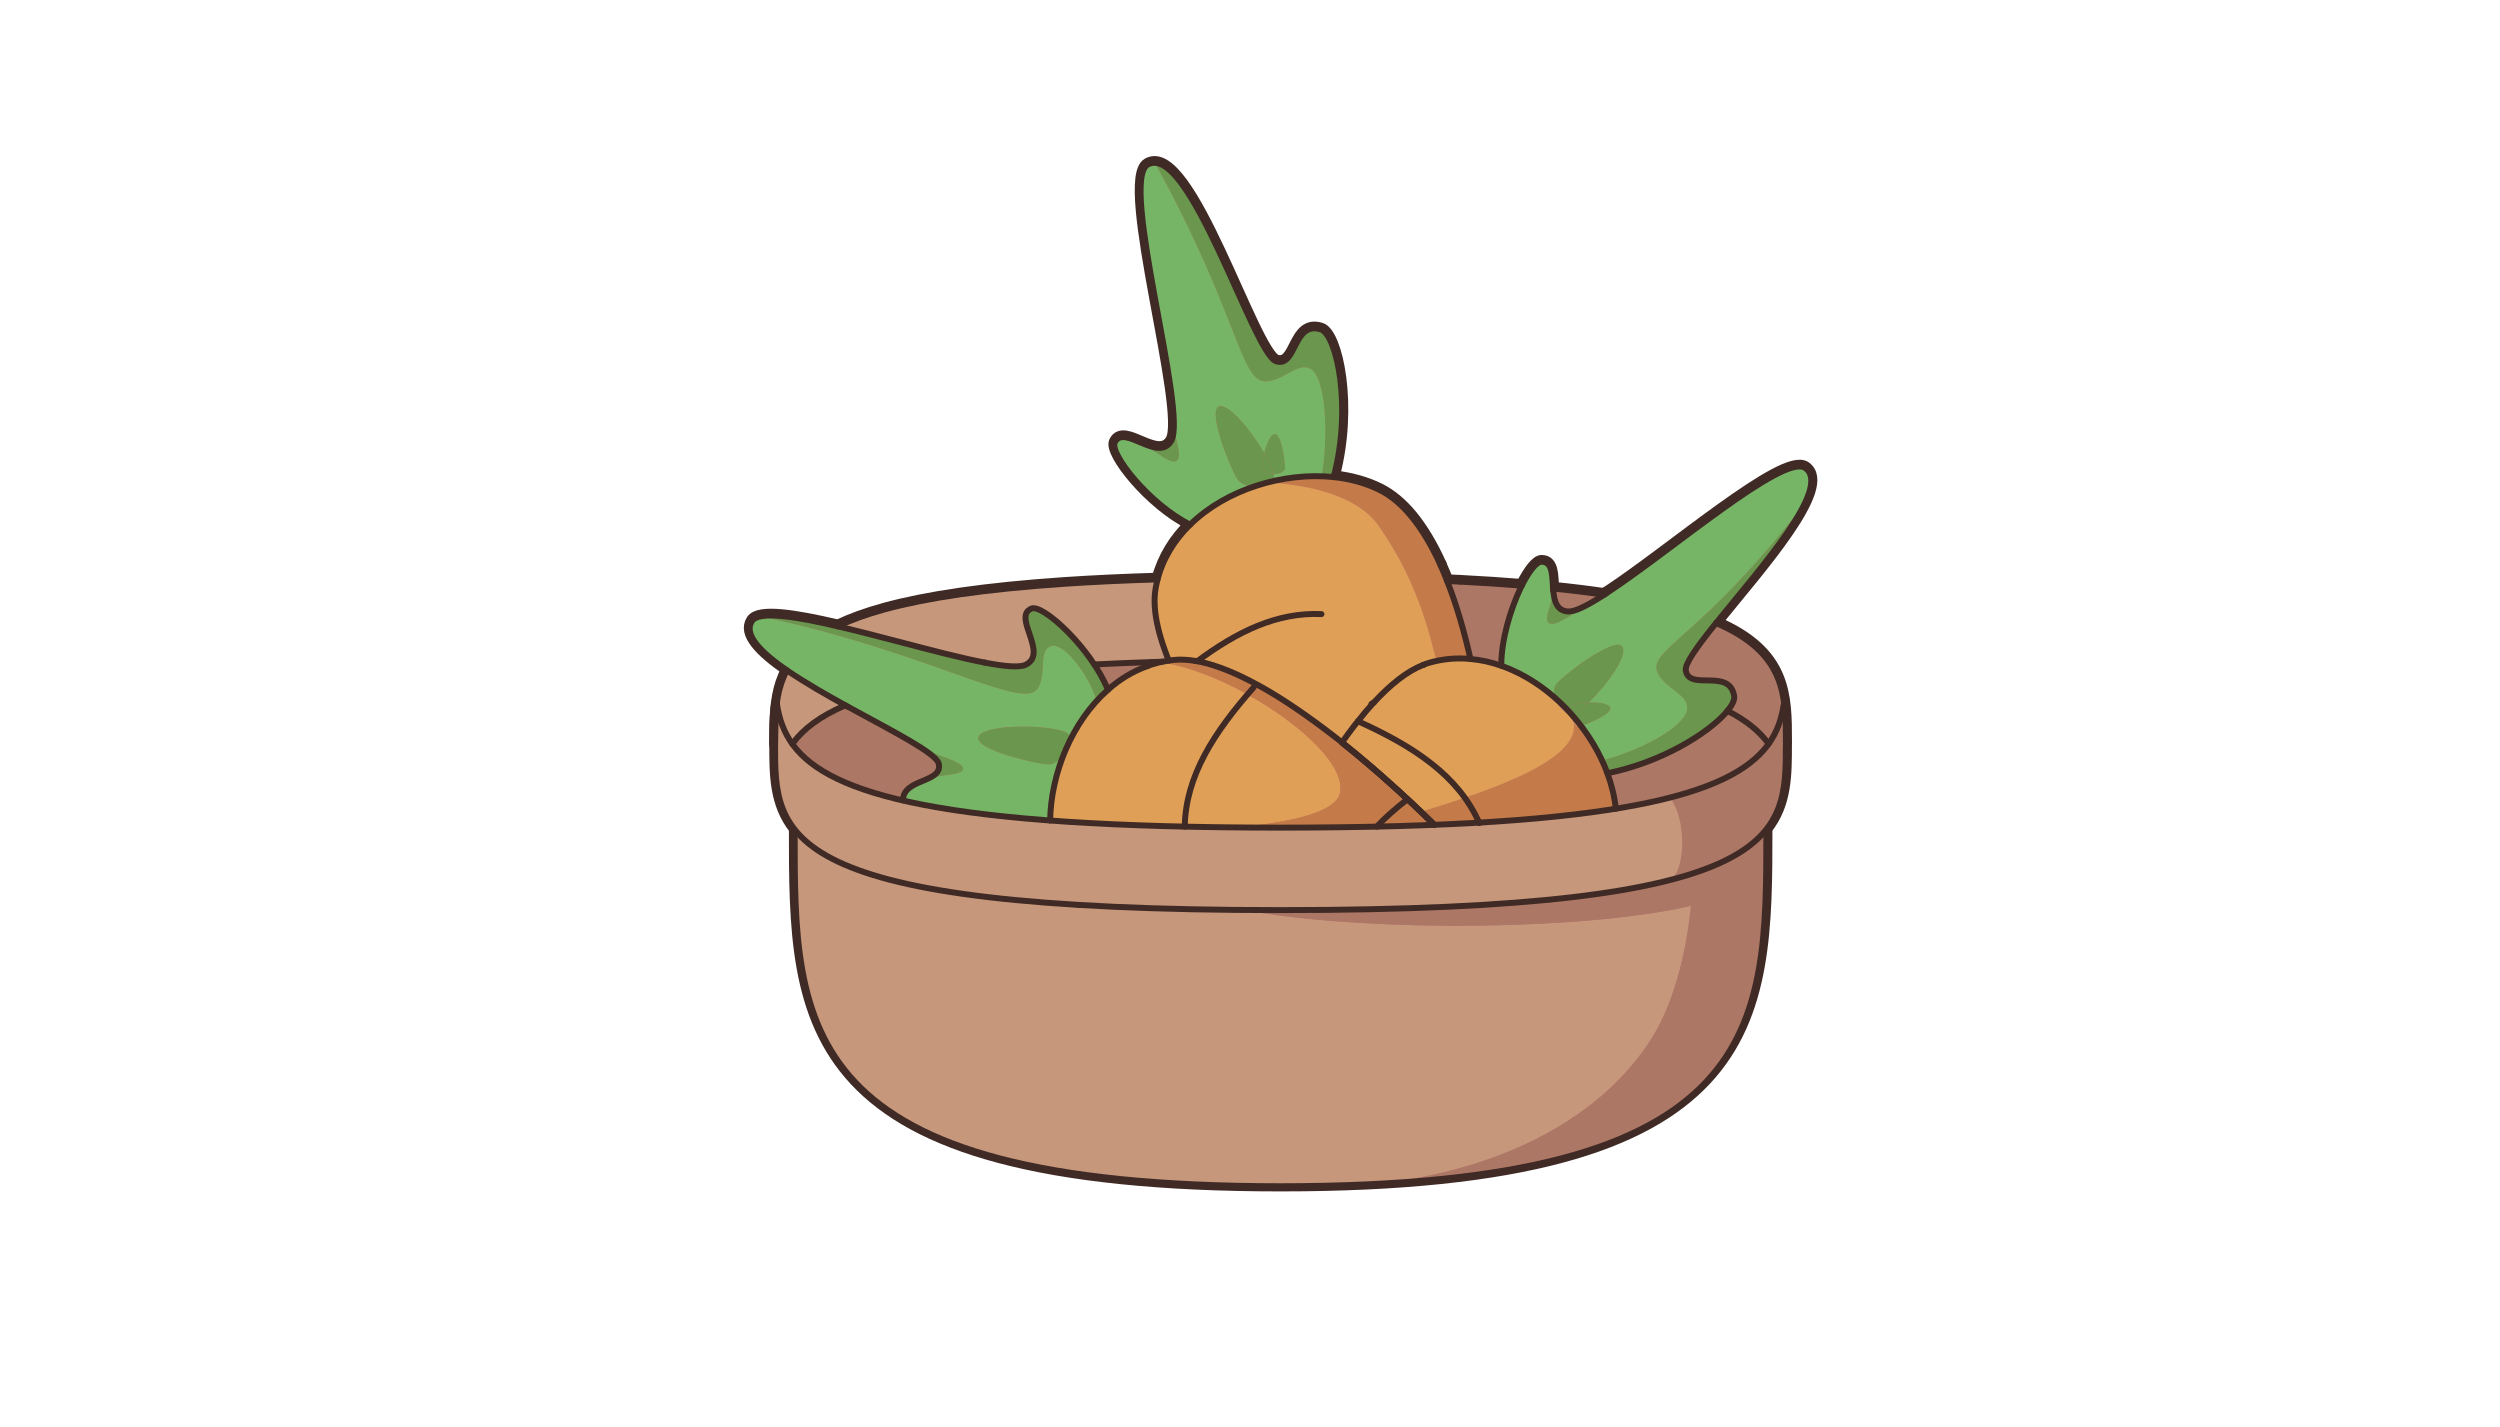 <?xml version="1.0" encoding="UTF-8"?><svg xmlns="http://www.w3.org/2000/svg" viewBox="0 0 419.48 239.48"><defs><style>.e{fill:#ad7766;}.f{fill:#c47b49;}.g{fill:#c6977b;}.h{fill:#bc7171;}.i{fill:#6a964d;}.j{fill:#77b566;}.k{stroke-width:2px;}.k,.l{fill:none;stroke:#3f2a25;stroke-linecap:round;stroke-linejoin:round;}.m{fill:#e09f57;}</style></defs><g id="a"><path class="k" d="M260.66,99.02h-.02c-.01-.13-.02-.27-.03-.4-.15-2.19-.05-4.5-1.94-4.5-.84,0-2.1,1.61-3.31,4.02"/><path class="k" d="M269.17,99.67c.11-.07,.23-.15,.35-.23,10.72-6.99,29.78-23.54,33.39-21.05,4.66,3.23-7.57,16.89-14.95,26.02"/><path class="k" d="M133.37,139.05c0,32.85,0,59.86,81.51,59.86s81.51-27.42,81.52-59.88"/><path class="k" d="M133.37,139.05c-3.29-4.14-3.29-8.98-3.29-14.16"/><path class="k" d="M299.67,124.89c0,5.17,0,10-3.27,14.14"/><line class="k" x1="260.66" y1="99.03" x2="260.64" y2="99.03"/><path class="k" d="M130.07,124.89c0-.85,0-1.7,.02-2.53,0-.32,.01-.64,.02-.95,.04-1.14,.12-2.26,.28-3.36v-.03"/><line class="k" x1="269.52" y1="99.46" x2="269.52" y2="99.45"/><path class="k" d="M241.74,94.74s-.01-.01-.01-.03"/><line class="k" x1="244.97" y1="97.47" x2="244.96" y2="97.47"/><path class="k" d="M132.05,112.34c-4.48-3.1-7.31-6.04-5.86-8.26,1.14-1.74,7.09-.84,14.39,.88"/><path class="k" d="M242.84,97.36c-.35-.91-.72-1.78-1.1-2.63,0-.01,0-.01,0-.02h0c-1.43-3.2-3.07-5.96-4.91-8.2-1.61-1.94-3.38-3.45-5.34-4.43-2.3-1.14-4.92-1.85-7.68-2.15h-.01"/><path class="k" d="M199.72,87.9h-.01c-2.59,2.54-4.53,5.62-5.47,9.19"/><path class="k" d="M199.72,87.9h-.01c-6.78-3.37-13.57-11.92-12.64-13.8,1.58-3.18,7.27,3.49,9.47-.26,2.83-4.83-8.81-43.66-3.93-46.36,7.02-3.89,17.76,31.84,21.57,33.02,3.42,1.06,2.8-6.82,7.46-5.36,2.66,.83,5.32,12.95,2.15,24.79h0"/><path class="k" d="M255.36,98.15c-3.22-.26-6.68-.49-10.39-.68h-.01c-.7-.03-1.41-.07-2.13-.1"/><path class="k" d="M140.58,104.97c2.15-1.03,4.74-1.98,7.87-2.84,7.03-1.92,16.76-3.39,30.22-4.3,4.71-.32,9.89-.56,15.57-.73"/><path class="k" d="M132.05,112.35c-1.5,2.79-1.86,5.85-1.94,9.07-.02,.73-.03,1.47-.03,2.21v.87"/><path class="k" d="M287.96,104.42c11.72,5.04,11.72,12.17,11.72,20.08"/><path class="k" d="M269.17,99.68c-2.62-.39-5.47-.74-8.56-1.05"/></g><g id="b"><g><path class="h" d="M287.95,104.89c8.23,3.54,10.68,8.31,11.4,13.57h-.02c-.35,2.37-1.06,4.63-2.57,6.71-.04-.07-.09-.14-.14-.21-1.45-1.94-3.6-3.73-6.76-5.34,.83-.99,1.23-1.85,1.13-2.46-.76-4.82-7.55-.77-8.12-4.31-.18-1.13,1.92-4.02,4.84-7.66l.24-.3Z"/><path class="h" d="M130.1,121.89c.04-1.14,.12-2.26,.28-3.36,.37,2.36,1.09,4.58,2.59,6.65,.04,.07,.09,.13,.14,.2,2.79,3.74,8.14,6.92,18.41,9.29,6.23,1.44,14.29,2.58,24.69,3.35,6.55,.5,14.04,.84,22.59,1.03,4.98,.11,10.33,.17,16.06,.17s11.15-.06,16.16-.17c3.38-.07,6.59-.17,9.65-.3,2.62-.1,5.12-.23,7.51-.37,9.19-.54,16.74-1.33,22.94-2.33,15.02-2.44,22.13-6.15,25.5-10.68,.05-.07,.1-.13,.14-.2,1.51-2.08,2.22-4.34,2.57-6.71h.02c.31,2.24,.31,4.56,.31,6.91,0,5.26,0,10.18-3.44,14.37-6.58,7.99-25.71,13.33-81.36,13.33s-74.77-5.34-81.35-13.33c-3.44-4.19-3.44-9.11-3.44-14.37h-.01c0-.27,0-.54,.01-.8v-.47c0-.74,.01-1.48,.03-2.21Z"/><path class="h" d="M269.51,99.92c10.72-6.99,29.78-23.54,33.39-21.05,4.66,3.23-7.57,16.89-14.95,26.02l-.24,.3c-2.92,3.64-5.02,6.53-4.84,7.66,.57,3.54,7.36-.51,8.12,4.31,.1,.61-.3,1.47-1.13,2.46-.06,.1-.15,.19-.23,.29-3.03,3.46-10.8,8.36-19.91,10.18-1.25-3.37-3.21-6.64-5.69-9.5-.42-.49-.84-.96-1.29-1.41-2.65-2.74-5.77-4.98-9.13-6.45-.56-.25-1.13-.46-1.7-.67v-.02c0-4.35,1.55-9.48,3.25-13.04,.06-.13,.13-.26,.19-.38,1.21-2.41,2.47-4.02,3.31-4.02,1.89,0,1.79,2.31,1.94,4.5,.01,.13,.02,.27,.03,.4h.02c.15,1.75,.58,3.32,2.45,3.45,1.07,.09,3.04-.88,5.55-2.47,.17-.11,.34-.21,.51-.33,.11-.07,.23-.15,.35-.23Z"/><path class="h" d="M296.62,124.96c.05,.07,.1,.14,.14,.21-.04,.07-.09,.13-.14,.2-3.37,4.53-10.48,8.24-25.5,10.68h0c-.19-1.98-.68-3.98-1.4-5.96,9.11-1.82,16.88-6.72,19.91-10.18,.08-.1,.17-.19,.23-.29,3.16,1.61,5.31,3.4,6.76,5.34Z"/><path class="h" d="M296.22,139.74l.17,.16c0,32.85,0,59.49-81.52,59.49s-81.52-26.64-81.52-59.49l.16-.16c6.58,7.99,25.71,13.33,81.35,13.33s74.78-5.34,81.36-13.33Z"/><path class="h" d="M271.12,136.04h0c-6.2,1.01-13.75,1.8-22.94,2.34-3.53-7.93-10.94-12.78-20.32-17.02,.86-1.11,1.76-2.17,2.64-3.12h.02c2.8-3.03,5.59-5.27,8.27-6.31,0,0,0-.01,.01,0h.02c.31-.14,.64-.25,.95-.34,2.34-.68,4.67-.88,6.97-.66,1.77,.14,3.49,.55,5.17,1.13,.57,.21,1.14,.42,1.7,.67,3.36,1.47,6.48,3.71,9.13,6.45,.45,.45,.87,.92,1.29,1.41,2.48,2.86,4.44,6.13,5.69,9.5,.72,1.98,1.21,3.98,1.4,5.95Z"/><path class="h" d="M269.16,100.15c-.17,.12-.34,.22-.51,.33-2.51,1.59-4.48,2.56-5.55,2.47-1.87-.13-2.3-1.7-2.45-3.45h-.02c-.01-.13-.02-.27-.03-.4,3.09,.31,5.94,.66,8.56,1.05Z"/><path class="h" d="M255.35,98.62c-.06,.12-.13,.25-.19,.38-1.7,3.56-3.25,8.69-3.25,13.04v.02c-1.68-.58-3.4-.99-5.17-1.13-1.02-4.53-2.26-8.83-3.76-12.68-.05-.14-.1-.27-.16-.41,.72,.03,1.43,.07,2.13,.1h.01c3.71,.19,7.17,.42,10.39,.68Z"/><path class="h" d="M238.8,111.92s-.01-.01-.01,.01c-2.68,1.04-5.47,3.28-8.27,6.31h-.02c-.88,.95-1.78,2.01-2.64,3.12-.23,.28-.45,.55-.66,.84-.68,.87-1.35,1.78-2.02,2.73-4.21-3.32-8.38-6.31-12.34-8.64-.73-.42-1.44-.83-2.15-1.2-2.98-1.6-5.79-2.81-8.35-3.47-.49-.13-.97-.24-1.44-.32,.03-.02,.05-.04,.08-.06-.13,0-.26,0-.39,.01h-.01c-1.29-.22-2.5-.28-3.6-.17-.29,.04-.58,.07-.86,.11-.26-.64-.51-1.28-.72-1.9-.9-2.54-1.47-4.89-1.62-7.01-.09-1.14-.04-2.23,.13-3.23,.07-.36,.14-.73,.22-1.09,.03-.13,.06-.26,.1-.39,.94-3.57,2.87-6.65,5.47-9.19h.01c6.08-5.96,15.73-8.84,24.07-7.97,2.76,.3,5.39,1.01,7.69,2.15,1.96,.98,3.73,2.49,5.33,4.44,1.84,2.23,3.49,4.99,4.92,8.18h0s0,.02,.01,.03h0c.37,.86,.75,1.73,1.09,2.63,.06,.14,.11,.27,.16,.41,1.5,3.85,2.74,8.15,3.76,12.68-2.3-.22-4.63-.02-6.97,.66-.31,.09-.64,.2-.95,.34h-.02Z"/><path class="h" d="M248.18,138.38c-2.39,.14-4.89,.27-7.51,.37-1.23-1.24-2.5-2.44-3.78-3.65-.23-.22-.48-.44-.71-.66-.14-.13-.29-.27-.42-.38-.42-.39-.84-.77-1.26-1.16-.42-.38-.84-.77-1.27-1.14-.98-.9-1.99-1.77-2.98-2.62h-.01c-1.67-1.46-3.37-2.84-5.06-4.21,.67-.95,1.34-1.86,2.02-2.73,.21-.29,.43-.56,.66-.84,9.38,4.24,16.79,9.09,20.32,17.02Z"/><path class="h" d="M238.8,111.92h0s-.01,.01-.01,.01t.01-.01Z"/><path class="h" d="M236.89,135.1c1.28,1.21,2.55,2.41,3.78,3.65-1.24-1.24-2.51-2.44-3.78-3.65Z"/><path class="h" d="M236.89,135.1c1.27,1.21,2.54,2.41,3.78,3.65-3.06,.13-6.27,.23-9.65,.3,1.41-1.51,3.08-2.98,5.16-4.6,.23,.21,.47,.43,.71,.65Z"/><path class="h" d="M236.89,135.1c-.24-.22-.48-.44-.71-.65-.14-.14-.29-.28-.42-.38-.42-.4-.84-.78-1.26-1.17,.42,.39,.84,.77,1.26,1.16,.13,.11,.28,.25,.42,.38,.23,.22,.48,.44,.71,.66Z"/><path class="h" d="M235.76,134.07c.13,.1,.28,.24,.42,.38-2.08,1.62-3.75,3.09-5.16,4.6-5.01,.11-10.39,.17-16.16,.17s-11.08-.06-16.06-.17c.15-8.49,4.88-15.8,11.57-23.37l.32-.59c.71,.37,1.42,.78,2.15,1.2,3.96,2.33,8.13,5.32,12.34,8.64,1.69,1.37,3.39,2.75,5.06,4.21h.01c1,.87,1.99,1.73,2.97,2.63,.43,.37,.86,.75,1.28,1.13,.42,.39,.84,.77,1.26,1.17Z"/><path class="h" d="M234.5,132.9c-.42-.38-.85-.76-1.28-1.13-.98-.9-1.97-1.76-2.97-2.63,.99,.85,2,1.72,2.98,2.62,.43,.37,.85,.76,1.27,1.14Z"/><path class="h" d="M221.62,55.62c2.67,.83,5.33,12.95,2.16,24.79-8.34-.87-17.99,2.01-24.07,7.96h-.01c-6.78-3.36-13.57-11.91-12.64-13.79,1.57-3.18,7.26,3.49,9.47-.26,2.83-4.82-8.81-43.66-3.93-46.36,7.01-3.88,17.76,31.85,21.56,33.02,3.43,1.06,2.81-6.81,7.46-5.36Z"/><path class="h" d="M192.61,112.07h.01c.2-.08,.41-.15,.63-.22,.01,0,.03-.01,.04-.01,.56-.18,1.14-.33,1.73-.46h.02c.36-.07,.72-.13,1.08-.19,.28-.04,.57-.07,.86-.11,1.1-.11,2.31-.05,3.6,.17h.01c.1,.01,.21,.03,.31,.05,.47,.08,.95,.19,1.44,.32,2.56,.66,5.37,1.87,8.35,3.47l-.32,.59c-6.69,7.57-11.42,14.88-11.57,23.37-8.55-.19-16.04-.53-22.59-1.03,.15-7.99,3.69-16.61,9.7-21.93,1.96-1.75,4.19-3.11,6.66-3.99,.01-.01,.02-.03,.04-.03Z"/><path class="h" d="M200.98,111.24s-.05,.04-.08,.06c-.1-.02-.21-.04-.31-.05,.13-.01,.26-.01,.39-.01Z"/><path class="h" d="M165.2,111.52c-3.91-.75-8.95-2.07-14.12-3.43-3.37-.87-6.77-1.77-9.95-2.52-.19-.04-.37-.09-.56-.13,2.15-1.03,4.74-1.98,7.87-2.84,7.03-1.92,16.76-3.39,30.22-4.3,4.71-.32,9.89-.56,15.57-.73-.04,.13-.07,.26-.1,.39-.08,.36-.15,.73-.22,1.09-.17,1-.22,2.09-.13,3.23,.15,2.12,.72,4.47,1.62,7.01,.21,.62,.46,1.26,.72,1.9-.36,.06-.72,.12-1.08,.19h-.02c-.58,.02-1.15,.04-1.72,.06-3.4,.11-6.62,.24-9.67,.4h-.01c-3.58-5.43-9-10.01-10.54-9.39-3.29,1.35,2.94,7.5-.97,9.44-1.06,.51-3.56,.28-6.91-.37Z"/><path class="h" d="M193.3,111.44c.57-.02,1.14-.04,1.72-.06-.59,.13-1.17,.28-1.73,.46-.01,0-.03,.01-.04,.01-.22,.07-.43,.14-.63,.22,.23-.21,.46-.41,.68-.63Z"/><path class="h" d="M193.3,111.44c-.22,.22-.45,.42-.68,.63h-.01s-.03,.02-.04,.03c-2.47,.88-4.7,2.24-6.66,3.99-.58-1.42-1.37-2.86-2.29-4.25h.01c3.05-.16,6.27-.29,9.67-.4Z"/><path class="h" d="M183.62,111.84c.92,1.39,1.71,2.83,2.29,4.25-6.01,5.32-9.55,13.94-9.7,21.93-10.4-.77-18.46-1.91-24.69-3.35h0c0-3.75,6.75-2.92,6.01-6.18-.41-1.76-7.73-5.43-15.25-9.56h-.01c-.14-.08-.28-.15-.42-.23-3.42-1.89-6.85-3.87-9.66-5.78-.05-.04-.1-.07-.15-.1-4.48-3.1-7.32-6.04-5.87-8.26,1.14-1.74,7.1-.84,14.4,.88,.19,.04,.37,.09,.56,.13,3.18,.75,6.58,1.65,9.95,2.52,5.17,1.36,10.21,2.68,14.12,3.43,3.35,.65,5.85,.88,6.91,.37,3.91-1.94-2.32-8.09,.97-9.44,1.54-.62,6.96,3.96,10.54,9.39Z"/><path class="h" d="M157.53,128.49c.74,3.26-6.01,2.43-6.01,6.17h0c-10.27-2.36-15.62-5.54-18.41-9.28-.05-.07-.1-.13-.14-.2,.03-.07,.08-.13,.13-.2,1.74-2.33,4.47-4.45,8.75-6.28,.14,.08,.28,.15,.42,.23h.01c7.52,4.13,14.84,7.8,15.25,9.56Z"/><path class="h" d="M130.38,118.53c-.16,1.1-.24,2.22-.28,3.36,.08-3.22,.44-6.28,1.94-9.07,.05,.03,.1,.06,.15,.1,2.81,1.91,6.24,3.89,9.66,5.78-4.28,1.83-7.01,3.95-8.75,6.28-.05,.07-.1,.13-.13,.2-1.5-2.07-2.22-4.29-2.59-6.65Z"/><path class="h" d="M130.1,121.89c-.02,.73-.03,1.47-.03,2.21-.01-.43,0-.85,.01-1.26,0-.32,.01-.64,.02-.95Z"/></g></g><g id="c"><g><path class="e" d="M299.34,118.23c.32,2.22,.32,4.53,.32,6.91h.01c0,5.26,0,10.18-3.44,14.37-2.68,3.25-7.45,6.07-15.92,8.26,2.8-2.58,2.36-10.54,.08-13.65l-.05-.2c8.9-2.3,13.71-5.31,16.29-8.78,1.59-2.14,2.35-4.46,2.71-6.91Z"/><path class="e" d="M299.34,118.21v.02c-.36,2.45-1.12,4.77-2.71,6.91-1.48-1.99-3.7-3.82-7-5.46,.03-.03,.05-.06,.07-.09,.94-1.07,1.4-2.01,1.29-2.66-.76-4.81-7.55-.77-8.12-4.31-.18-1.13,1.92-4.01,4.85-7.66,8.35,3.54,10.87,8.11,11.62,13.25Z"/><path class="e" d="M289.63,119.68c3.3,1.64,5.52,3.47,7,5.46-2.58,3.47-7.39,6.48-16.29,8.78-2.68,.7-5.73,1.33-9.21,1.9h0c-.19-1.98-.68-3.98-1.4-5.96,9.1-1.82,16.87-6.72,19.9-10.18Z"/><path class="i" d="M287.72,104.96c-2.93,3.65-5.03,6.53-4.85,7.66,.57,3.54,7.36-.5,8.12,4.31,.11,.65-.35,1.59-1.29,2.66-.02,.03-.04,.06-.07,.09-3.03,3.46-10.8,8.36-19.9,10.18-.29-.77-.61-1.54-.97-2.29,5.99-1.43,14.18-5.6,14.33-8.73,.11-2.36-3.74-3.3-4.97-5.94-1.03-2.22,1.52-3.81,7.15-9,4.24-3.91,10.22-9.87,17.74-19.7-2.59,5.76-10.14,14.36-15.22,20.68-.03,.03-.05,.05-.07,.08Z"/><path class="g" d="M283.74,152c-.69,6.71-2.55,16.52-7.45,23.53-14.9,21.31-44.21,22.82-46.59,23.3h-.02c-4.61,.22-9.54,.33-14.81,.33-81.51,0-81.51-26.64-81.51-59.49l.16-.15c6.39,7.75,24.6,13,76.51,13.31v.1c21.13,3.53,55.85,3.14,73.71-.93Z"/><path class="i" d="M270.22,118.77c.2,.79-2.08,2.04-4.96,3.1-.39-.52-.8-1.02-1.22-1.51-.14-.17-.29-.33-.43-.49,.65-.06,1.76-.87,2.98-2.03,2.02-.05,3.47,.3,3.63,.93Z"/><path class="i" d="M265.22,117.91c.48-.05,.94-.07,1.37-.07-1.22,1.16-2.33,1.97-2.98,2.03h0c-.05-.97,.38-1.91,1.61-1.96Z"/><path class="j" d="M260.55,99.38c0,1.92-1.65,4.54-.63,5.17,1.11,.68,3.82-1.58,5.88-2.65h0c.84-.42,1.8-.98,2.85-1.65,.05-.03,.09-.06,.14-.09,.24-.15,.48-.29,.72-.47,10.72-6.99,29.79-23.54,33.39-21.05,1.44,1,1.27,3,.11,5.56-7.52,9.83-13.5,15.79-17.74,19.7-5.63,5.19-8.18,6.78-7.15,9,1.23,2.64,5.08,3.58,4.97,5.94-.15,3.13-8.34,7.3-14.33,8.73-.94-1.99-2.12-3.91-3.5-5.7,2.88-1.06,5.16-2.31,4.96-3.1-.16-.63-1.61-.98-3.63-.93,3.04-2.9,6.73-8.01,5.56-9.4-1.31-1.56-9.48,4.58-10.89,6.19-.62,.71-.62,1.71-.28,2.64-2.23-1.98-4.72-3.61-7.37-4.77-.11-.05-.23-.1-.35-.15h-.01c-.43-.19-.88-.35-1.34-.52h0c0-4.37,1.55-9.5,3.26-13.06,.02-.03,.03-.07,.05-.1,1.25-2.56,2.57-4.3,3.44-4.3,1.99,0,1.78,2.52,1.97,4.79,0,.04,.01,.07,.01,.11h.01s0,.07,0,.1h-.11Z"/><path class="f" d="M269.73,129.86c.72,1.98,1.21,3.98,1.4,5.95h0c-6.2,1.01-13.75,1.8-22.94,2.34-.68-1.54-1.51-2.96-2.47-4.28,9.88-3.36,19.15-7.59,18.34-12.58,.3,.45,.71,.72,1.18,.59,.01,0,.01-.01,.02-.01,1.38,1.79,2.56,3.71,3.5,5.7,.36,.75,.68,1.52,.97,2.29Z"/><path class="g" d="M264.06,121.29c-.26-.38-.43-.9-.45-1.42,.14,.16,.29,.32,.43,.49,.42,.49,.83,.99,1.22,1.51-.01,0-.01,.01-.02,.01-.47,.13-.88-.14-1.18-.59Z"/><path class="i" d="M265.22,117.91c-1.23,.05-1.66,.99-1.61,1.95-.29-.32-.57-.61-.86-.91-.57-.59-1.16-1.15-1.77-1.68-.34-.93-.34-1.93,.28-2.64,1.41-1.61,9.58-7.75,10.89-6.19,1.17,1.39-2.52,6.5-5.56,9.4-.43,0-.89,.02-1.37,.07Z"/><path class="g" d="M263.61,119.87c-.07,.01-.14,.01-.2,0-.92-.17-1.98-1.33-2.43-2.6,.61,.53,1.2,1.09,1.77,1.68,.29,.3,.57,.59,.86,.91h0Z"/><path class="i" d="M260.66,99.37c.16,1.72,.61,3.22,2.44,3.36,.62,.05,1.55-.26,2.7-.84h0c-2.06,1.08-4.77,3.34-5.88,2.66-1.02-.63,.63-3.25,.63-5.17h.11Z"/><path class="e" d="M268.65,100.25c-1.05,.67-2.01,1.23-2.85,1.64-1.15,.58-2.08,.89-2.7,.84-1.83-.14-2.28-1.64-2.44-3.36,0-.03,0-.07,0-.1h-.01s-.01-.07-.01-.11c2.93,.3,5.65,.63,8.16,1-.05,.03-.09,.06-.14,.09Z"/><path class="e" d="M255.22,98.67s-.03,.07-.05,.1c-1.71,3.56-3.26,8.69-3.26,13.05h0c-1.67-.57-3.4-.98-5.17-1.12-1.02-4.53-2.26-8.83-3.75-12.68,0-.04-.03-.07-.04-.11,.67,.02,1.33,.06,1.98,.09h.01c3.67,.19,7.09,.41,10.28,.67Z"/><path class="m" d="M253.26,112.35c.12,.05,.24,.1,.35,.15,2.65,1.16,5.14,2.79,7.37,4.77,.45,1.27,1.51,2.43,2.43,2.6,.06,.01,.13,.01,.2,0,.02,.52,.19,1.04,.45,1.42,.81,4.99-8.46,9.22-18.34,12.58-4-5.51-10.29-9.32-17.85-12.74,.86-1.11,1.75-2.17,2.64-3.12h.01c2.81-3.03,5.59-5.27,8.28-6.31,0,0,0-.01,.01,0h0c.09-.04,.18-.08,.27-.11h.01c.23-.09,.45-.17,.68-.23,.43-.13,.86-.24,1.29-.33,1.9-.41,3.79-.51,5.67-.33,1.77,.14,3.5,.55,5.17,1.13,.46,.17,.91,.33,1.34,.52h.01Z"/><path class="f" d="M245.72,133.87c.96,1.32,1.79,2.74,2.47,4.28-2.39,.14-4.89,.27-7.51,.37-.77-.77-1.56-1.53-2.35-2.29,2.4-.73,4.92-1.51,7.39-2.36Z"/><path class="m" d="M227.87,121.13c7.56,3.42,13.85,7.23,17.85,12.74-2.47,.85-4.99,1.63-7.39,2.36-.48-.45-.96-.91-1.44-1.36-.23-.22-.48-.44-.71-.65-.13-.14-.28-.28-.42-.38-.83-.79-1.67-1.56-2.53-2.3-.98-.9-1.99-1.77-2.98-2.63-1.67-1.46-3.37-2.84-5.06-4.21,.66-.95,1.33-1.86,2.01-2.73,.22-.29,.44-.56,.67-.84Z"/><path class="g" d="M238.81,111.69h0s-.01,.01-.01,.01t.01-.01Z"/><path class="f" d="M238.33,136.23c.79,.76,1.58,1.52,2.35,2.29-3.06,.13-6.28,.23-9.66,.3,1.42-1.51,3.08-2.98,5.16-4.6,.23,.21,.48,.43,.71,.65,.48,.45,.96,.91,1.44,1.36Z"/><path class="g" d="M233.23,131.54c.86,.74,1.7,1.51,2.53,2.3-.83-.78-1.67-1.56-2.53-2.3Z"/><path class="m" d="M209.4,116.57c9.02,5.01,16.7,12.24,15.38,16.7-1.14,3.88-12.86,5.37-20.08,5.66-.02,.01-.03,.01-.05,0-2.01-.03-3.96-.06-5.85-.11,.15-8.07,4.44-15.08,10.6-22.25Z"/><path class="f" d="M221.75,80.06c.68,0,1.35,.05,2.01,.12h.03c2.76,.3,5.39,1.01,7.68,2.15,1.96,.98,3.73,2.49,5.34,4.44,1.84,2.23,3.48,5,4.91,8.19,0,.01,.01,.01,.01,.03,.42,.95,.83,1.91,1.21,2.92h.01s.03,.07,.04,.11c1.49,3.85,2.73,8.15,3.75,12.68-1.88-.18-3.77-.08-5.67,.33l-.08-.34c-.75-2.28-2.44-12.18-9.64-22.42-3.67-5.21-11.64-6.79-18.15-7.31,2.83-.69,5.74-1.01,8.55-.9Z"/><path class="i" d="M213.95,72.8c.81,.01,1.43,2.55,1.7,5.62,0,.79-.98,1.18-1.96,1.11-.18-.85-.77-2.13-1.58-3.53,.49-1.92,1.2-3.22,1.84-3.2Z"/><path class="e" d="M283.74,152c-17.86,4.07-52.58,4.46-73.71,.93v-.1c1.58,.01,3.19,.01,4.84,.01,32.97,0,53.13-1.87,65.44-5.07,8.47-2.19,13.24-5.01,15.92-8.26l.16,.16c0,30.72,0,56.01-66.69,59.16,2.38-.48,31.69-1.99,46.59-23.3,4.9-7.01,6.76-16.82,7.45-23.53Z"/><path class="i" d="M221.53,55.69c2.64,.82,5.28,12.76,2.23,24.49-.66-.07-1.33-.12-2.01-.12v-.24c1.12-6.06,.86-16.57-1.94-17.96-2.12-1.05-4.53,2.1-7.44,2.15-4.28,.09-4.58-11.16-18.36-36.24,6.97,1.17,16.52,32.18,20.06,33.27,3.43,1.06,2.8-6.81,7.46-5.35Z"/><path class="i" d="M213.69,79.53c-1.09-.08-2.19-.76-1.88-2.13,.09-.5,.19-.97,.3-1.4,.81,1.4,1.4,2.68,1.58,3.53Z"/><path class="j" d="M196.86,70.99c-.31-10.8-8.61-40.61-4.36-42.97,.49-.27,.99-.35,1.51-.25,13.78,25.08,14.08,36.33,18.36,36.24,2.91-.05,5.32-3.2,7.44-2.15,2.8,1.39,3.06,11.9,1.95,17.96v.24c-2.82-.11-5.73,.21-8.56,.9l-.12,.03c.28-.18,.48-.39,.6-.63,.09-.18,.09-.47,.01-.83,.98,.07,1.96-.32,1.96-1.11-.27-3.07-.89-5.61-1.7-5.62-.64-.02-1.35,1.28-1.84,3.2-2.22-3.81-6.06-8.49-7.63-7.77-1.84,.86,1.95,10.34,3.13,12.13,.63,.95,2.02,1.31,3.32,1.24-4.23,1.35-8.17,3.56-11.22,6.54h-.01c-.07,.08-.15,.15-.22,.23-6.74-3.4-13.43-11.86-12.51-13.72,1.01-2.06,3.74-.01,6.14,.69,.01,0,.02,0,.02,0,1.61,.97,3.45,2.55,4.28,1.97,1.08-.76-.4-4.01-.53-6.33h-.02Z"/><path class="i" d="M213.68,80.36c-.12,.24-.32,.45-.6,.63h-.01c-.72,.18-1.44,.38-2.14,.61-1.3,.07-2.69-.29-3.32-1.24-1.18-1.79-4.97-11.27-3.13-12.13,1.57-.72,5.41,3.96,7.63,7.77-.11,.43-.21,.9-.3,1.4-.31,1.37,.79,2.05,1.88,2.13,.08,.36,.08,.65-.01,.83Z"/><path class="g" d="M210.93,81.6c.7-.23,1.42-.43,2.14-.6-.53,.34-1.32,.56-2.14,.6Z"/><path class="f" d="M202.34,111.4c3.17,.81,6.74,2.46,10.51,4.66,3.96,2.33,8.13,5.32,12.34,8.64,1.69,1.37,3.39,2.75,5.06,4.21,.99,.86,2,1.73,2.98,2.63,.86,.74,1.7,1.52,2.53,2.3,.14,.1,.29,.24,.42,.38-2.08,1.62-3.74,3.09-5.16,4.6-5.01,.11-10.39,.17-16.16,.17-3.53,0-6.92-.02-10.16-.06,7.22-.29,18.94-1.78,20.08-5.66,1.32-4.46-6.36-11.69-15.38-16.7-4.82-2.68-10.02-4.73-14.44-5.39,.38-.09,.77-.16,1.16-.22,.29-.04,.57-.07,.86-.11,1.2-.12,2.52-.04,3.92,.22,.47,.08,.95,.19,1.44,.33Z"/><path class="m" d="M238.81,111.69s-.01-.01-.01,.01c-2.69,1.04-5.47,3.28-8.28,6.31h-.01c-.89,.95-1.78,2.01-2.64,3.12-.23,.28-.45,.55-.67,.84-.68,.87-1.35,1.78-2.01,2.73-4.21-3.32-8.38-6.31-12.34-8.64-3.77-2.2-7.34-3.85-10.51-4.66-.49-.14-.97-.25-1.44-.33-1.4-.26-2.72-.34-3.92-.22-.29,.04-.57,.07-.86,.11-.26-.64-.5-1.28-.72-1.9-.9-2.54-1.47-4.89-1.62-7.01-.08-1.15-.04-2.23,.14-3.23,.07-.36,.13-.73,.22-1.09,0-.03,.02-.07,.03-.1,.87-3.59,2.76-6.7,5.31-9.26,.07-.08,.15-.15,.22-.22h.01c3.05-2.99,6.99-5.2,11.22-6.55,.82-.04,1.61-.26,2.14-.6h.01l.12-.04c6.51,.52,14.48,2.1,18.15,7.31,7.2,10.24,8.89,20.14,9.64,22.42l.08,.34c-.43,.09-.86,.2-1.29,.33-.23,.06-.45,.14-.68,.23h-.01c-.09,.03-.18,.07-.27,.11h0Z"/><path class="i" d="M196.88,70.99c.13,2.32,1.61,5.57,.53,6.33-.83,.58-2.67-1-4.28-1.97,1.31,.38,2.52,.36,3.3-.97,.36-.62,.49-1.8,.43-3.39h.02Z"/><path class="m" d="M194.96,111.18c4.42,.66,9.62,2.71,14.44,5.39-6.16,7.17-10.45,14.18-10.6,22.25-8.55-.19-16.04-.53-22.59-1.03,.08-3.72,.88-7.57,2.34-11.17,.5-.68,.85-1.47,.95-2.16,1.21-2.49,2.75-4.8,4.6-6.79,.56-.64,1.18-1.24,1.82-1.81,1.96-1.74,4.19-3.1,6.65-3.99,.01-.01,.03-.02,.04-.02,.21-.09,.42-.15,.64-.22,.01,0,.03-.02,.04-.02,.14-.04,.27-.08,.41-.12h.02c.4-.12,.82-.22,1.24-.31Z"/><path class="g" d="M195.4,109.06c.22,.62,.46,1.26,.72,1.9-.39,.06-.78,.13-1.16,.22-.42,.09-.84,.19-1.24,.31h-.02c-.13,0-.26,.01-.39,.01-3.34,.11-6.51,.23-9.5,.39-3.58-5.56-9.16-10.3-10.73-9.67-3.29,1.35,2.94,7.5-.96,9.44-1.06,.51-3.57,.28-6.91-.37-3.91-.75-8.96-2.07-14.13-3.43-3.36-.87-6.76-1.77-9.95-2.52-.04-.01-.09-.02-.13-.03,2.07-.96,4.52-1.84,7.45-2.64,7.03-1.93,16.76-3.4,30.22-4.31,4.69-.32,9.85-.56,15.5-.73-.01,.03-.02,.07-.03,.1-.09,.36-.15,.73-.22,1.09-.18,1-.22,2.08-.14,3.23,.15,2.12,.72,4.47,1.62,7.01Z"/><path class="e" d="M183.81,111.89c2.99-.16,6.16-.28,9.5-.39,.13,0,.26-.01,.39-.01-.14,.04-.27,.08-.41,.12-.01,0-.03,.02-.04,.02-.22,.07-.43,.13-.64,.22-.01,0-.03,.01-.04,.02-2.46,.89-4.69,2.25-6.65,3.99-.54-1.33-1.27-2.67-2.11-3.97Z"/><path class="j" d="M184.1,117.67c-1.85,1.99-3.39,4.3-4.6,6.79,.07-.44,.03-.85-.14-1.15-.95-1.74-14.73-2.12-15.21,.47-.37,1.99,9.56,4.4,11.7,4.47,1.02,.04,2-.69,2.7-1.63-1.46,3.6-2.26,7.45-2.34,11.17-10.39-.77-18.44-1.91-24.68-3.34v-.02c0-2.25,2.44-2.84,4.22-3.67,1.7-.9,5.78-.59,5.85-1.79,.07-1.07-4.29-2.21-6.93-3.32-.01,0-.02-.01-.02-.01-2.89-1.88-7.59-4.32-12.36-6.94h-.01s-.08-.04-.12-.07c-3.53-1.94-7.07-3.97-9.97-5.94-.01,0-.01-.01-.02-.01-4.56-3.13-7.46-6.1-5.99-8.35,.32-.5,1.04-.78,2.07-.89v.11c14.79,3.15,26.32,7.51,34.15,10.25h.01c6.46,2.26,10.4,3.41,11.58,1.87,1.77-2.32,.09-6.41,2.3-7.26,1.99-.76,6.12,4.17,7.8,9.25h.01Z"/><path class="g" d="M178.55,126.62c.28-.73,.6-1.45,.95-2.16-.1,.69-.45,1.48-.95,2.16Z"/><path class="i" d="M164.15,123.78c.48-2.59,14.26-2.21,15.21-.47,.17,.3,.21,.71,.14,1.15-.35,.71-.67,1.43-.95,2.16-.7,.94-1.68,1.67-2.7,1.63-2.14-.07-12.07-2.48-11.7-4.47Z"/><path class="i" d="M154.67,125.65c2.64,1.11,7,2.25,6.93,3.32-.07,1.2-4.15,.89-5.85,1.79,1.19-.55,2.08-1.2,1.78-2.5-.15-.64-1.21-1.53-2.86-2.61Z"/><path class="e" d="M141.86,118.76c.1-.04,.2-.08,.3-.13,.04,.03,.08,.05,.12,.07h.01c4.77,2.62,9.47,5.06,12.36,6.94,0,0,.01,.01,.02,.01,1.65,1.08,2.71,1.97,2.86,2.61,.3,1.3-.59,1.95-1.78,2.5-1.78,.83-4.22,1.42-4.22,3.67v.02c-10.27-2.38-15.62-5.56-18.42-9.3h0s-.03-.04-.04-.05c.01-.02,.03-.04,.04-.06,1.74-2.33,4.47-4.45,8.75-6.28Z"/><path class="g" d="M133.11,125.15c2.8,3.74,8.15,6.92,18.42,9.3,6.24,1.43,14.29,2.57,24.68,3.34,6.55,.5,14.04,.84,22.59,1.03,1.89,.05,3.84,.08,5.85,.11,.02,.01,.03,.01,.05,0,3.24,.04,6.63,.06,10.16,.06,5.77,0,11.15-.06,16.16-.17,3.38-.07,6.6-.17,9.66-.3,2.62-.1,5.12-.23,7.51-.37,9.19-.54,16.74-1.33,22.94-2.33,3.48-.57,6.53-1.2,9.21-1.9l.05,.2c2.28,3.11,2.72,11.07-.08,13.65-12.31,3.2-32.47,5.07-65.44,5.07-1.65,0-3.26,0-4.84-.01-51.91-.31-70.12-5.56-76.51-13.31-3.45-4.2-3.45-9.12-3.45-14.38,0-2.35,0-4.65,.31-6.84h.01c.37,2.41,1.12,4.69,2.68,6.8,.01,.01,.02,.03,.04,.04h0Z"/><path class="g" d="M130.39,118.3h-.01v-.03c.29-1.95,.72-3.7,1.71-5.47l.08-.12s.01,.01,.02,.01c2.9,1.97,6.44,4,9.97,5.94-.1,.05-.2,.09-.3,.13-4.28,1.83-7.01,3.95-8.75,6.28-.01,.02-.03,.04-.04,.06-1.56-2.11-2.31-4.39-2.68-6.8Z"/><path class="i" d="M151.08,107.86c5.17,1.36,10.22,2.68,14.13,3.43,3.34,.65,5.85,.88,6.91,.37,3.9-1.94-2.33-8.09,.96-9.44,1.57-.63,7.15,4.11,10.73,9.67,.84,1.3,1.57,2.64,2.11,3.97-.64,.57-1.26,1.17-1.82,1.81h-.01c-1.68-5.09-5.81-10.02-7.8-9.26-2.21,.85-.53,4.94-2.3,7.26-1.18,1.54-5.12,.39-11.58-1.87h-.01c-7.83-2.74-19.36-7.1-34.14-10.25v-.11c2.64-.27,7.34,.59,12.74,1.87,.04,.01,.09,.02,.13,.03,3.19,.75,6.59,1.65,9.95,2.52Z"/></g></g><g id="d"><path class="l" d="M246.73,110.58c1.77,.14,3.5,.54,5.17,1.13,.57,.2,1.14,.42,1.7,.67,3.36,1.47,6.48,3.71,9.13,6.45,.45,.45,.87,.93,1.29,1.42,2.48,2.86,4.44,6.12,5.69,9.5,.72,1.97,1.21,3.97,1.4,5.95"/><path class="l" d="M225.17,124.58c1.69,1.36,3.39,2.75,5.06,4.2,.99,.86,2,1.73,2.98,2.63,.86,.75,1.7,1.51,2.53,2.3,.14,.11,.29,.24,.42,.38,.23,.22,.48,.44,.71,.65,1.28,1.21,2.56,2.42,3.8,3.66"/><path class="l" d="M251.9,111.69c0-4.35,1.55-9.48,3.25-13.04,.06-.13,.13-.26,.19-.38,1.21-2.41,2.47-4.02,3.31-4.02,1.89,0,1.79,2.31,1.94,4.5,.01,.13,.02,.27,.03,.4h.02c.15,1.75,.58,3.32,2.45,3.45,1.07,.09,3.04-.88,5.55-2.47,.17-.11,.34-.21,.51-.33,.11-.07,.23-.15,.35-.23,10.72-6.99,29.78-23.54,33.39-21.05,4.66,3.23-7.57,16.89-14.95,26.02l-.24,.3c-2.92,3.64-5.02,6.53-4.84,7.66,.57,3.54,7.36-.51,8.12,4.31,.1,.61-.3,1.47-1.13,2.46-.06,.1-.15,.19-.23,.29-3.03,3.46-10.8,8.36-19.91,10.18"/><path class="l" d="M227.85,121.01c9.41,4.26,16.85,9.12,20.37,17.1"/><path class="l" d="M296.38,139.55c0,32.85,0,59.49-81.52,59.49s-81.52-26.63-81.52-59.49"/><path class="l" d="M299.65,125.02c0,15.29,0,27.69-84.8,27.69s-84.8-12.4-84.8-27.69"/><path class="l" d="M299.32,118.09h0c-.36,2.46-1.11,4.79-2.71,6.93-6.17,8.29-24.91,13.85-81.77,13.85s-75.57-5.57-81.75-13.84c-1.59-2.14-2.35-4.44-2.72-6.87h0"/><line class="l" x1="260.64" y1="99.15" x2="260.62" y2="99.15"/><path class="l" d="M130.05,125.02c0-.85,0-1.7,.02-2.53,0-.32,.01-.64,.02-.95,.04-1.14,.12-2.26,.28-3.36v-.03"/><path class="l" d="M238.81,111.58h-.01s-.01,0-.01,0"/><path class="l" d="M142.27,118.58h0"/><line class="l" x1="269.5" y1="99.58" x2="269.5" y2="99.57"/><path class="l" d="M241.72,94.86s-.01-.01-.01-.03"/><line class="l" x1="244.95" y1="97.59" x2="244.94" y2="97.59"/><path class="l" d="M240.67,138.41h-.01c-1.23-1.25-2.5-2.45-3.78-3.66-.23-.22-.48-.44-.71-.66-.14-.13-.29-.27-.42-.38-.83-.77-1.68-1.55-2.53-2.3-.98-.9-1.99-1.77-2.98-2.62-1.68-1.46-3.38-2.85-5.06-4.21-4.21-3.32-8.39-6.31-12.35-8.64-3.77-2.2-7.33-3.85-10.5-4.67-.49-.13-.97-.24-1.44-.32-.1-.02-.21-.04-.31-.05h-.01c-1.29-.22-2.5-.28-3.6-.17-.29,.04-.58,.07-.86,.11-.36,.06-.72,.12-1.08,.19h-.02c-.59,.13-1.17,.28-1.73,.46-.01,0-.03,.01-.04,.01-.22,.07-.43,.14-.63,.22h-.01s-.03,.02-.04,.03c-2.47,.88-4.7,2.24-6.66,3.99-6.01,5.32-9.55,13.94-9.7,21.93m4.8,14.17h-.01"/><path class="l" d="M151.51,134.31c0-3.74,6.75-2.91,6-6.18-.41-1.76-7.73-5.43-15.24-9.55h-.01c-3.57-1.96-7.16-4.03-10.08-6.01-4.57-3.13-7.48-6.11-6.01-8.36,1.17-1.78,7.4-.79,14.95,1.01,3.18,.75,6.59,1.65,9.95,2.52,5.17,1.36,10.22,2.68,14.12,3.43,3.35,.65,5.85,.88,6.91,.37,3.91-1.93-2.33-8.08,.97-9.43,1.93-.79,9.97,6.61,12.83,13.63"/><path class="l" d="M240.67,138.41c-1.24-1.24-2.52-2.45-3.8-3.66-.23-.22-.48-.44-.71-.65-.14-.14-.29-.27-.42-.38-.83-.79-1.67-1.55-2.53-2.3-.98-.9-1.99-1.77-2.98-2.63-1.67-1.46-3.37-2.84-5.06-4.2,.67-.95,1.33-1.86,2.01-2.74,.22-.29,.44-.56,.67-.84,.86-1.1,1.76-2.16,2.64-3.12h.01c2.8-3.03,5.59-5.27,8.27-6.31t.01,0"/><path class="l" d="M196.11,110.84c-.26-.64-.5-1.28-.72-1.91-.9-2.53-1.47-4.89-1.62-7.01-.08-1.14-.04-2.23,.14-3.23,.07-.37,.14-.73,.22-1.09,.9-3.74,2.88-6.95,5.57-9.58h.01c6.08-5.96,15.73-8.84,24.07-7.97,2.76,.3,5.39,1.01,7.69,2.15,1.96,.98,3.73,2.49,5.33,4.44,1.84,2.23,3.48,5.01,4.91,8.19,0,.01,.01,.01,.01,.03,.44,.98,.86,1.99,1.25,3.03,1.5,3.85,2.74,8.15,3.76,12.68-2.3-.22-4.63-.03-6.97,.65-.31,.1-.64,.2-.95,.34h-.01"/><path class="l" d="M199.7,88.03c-6.78-3.36-13.58-11.92-12.65-13.8,1.57-3.18,7.26,3.49,9.47-.26,2.83-4.82-8.81-43.65-3.93-46.36,7.01-3.88,17.76,31.85,21.56,33.02,3.43,1.06,2.81-6.81,7.46-5.36,2.66,.83,5.32,12.96,2.16,24.8"/><path class="l" d="M200.89,110.95c6.75-5.01,13.41-8.24,20.84-7.91"/><path class="l" d="M230.11,118.12c.14-.08,.26-.17,.39-.23h.02"/><path class="l" d="M192.56,111.76s.03-.02,.04-.04h.01c.23-.21,.46-.41,.68-.63"/><line class="l" x1="165.2" y1="111.16" x2="165.19" y2="111.17"/><path class="l" d="M210.36,115.33c-6.68,7.57-11.42,14.89-11.57,23.38"/><path class="l" d="M236.17,134.1c-2.08,1.62-3.76,3.1-5.17,4.61"/><path class="l" d="M255.34,98.27c-3.22-.26-6.68-.49-10.39-.68h-.01c-.7-.03-1.41-.07-2.13-.1"/><path class="l" d="M140.56,105.09c2.15-1.03,4.74-1.98,7.87-2.84,7.03-1.92,16.76-3.39,30.22-4.3,4.71-.32,9.89-.56,15.57-.73"/><path class="l" d="M132.03,112.47c-1.5,2.79-1.86,5.85-1.94,9.07-.02,.73-.03,1.47-.03,2.21v.87"/><path class="l" d="M287.94,104.54c11.72,5.04,11.72,12.17,11.72,20.08"/><path class="l" d="M269.15,99.8c-2.62-.39-5.47-.74-8.56-1.05"/><path class="l" d="M289.85,119.27c3.16,1.61,5.31,3.4,6.76,5.34,.05,.07,.1,.14,.14,.21"/><path class="l" d="M132.95,124.84s0-.01,.01-.01c.03-.07,.08-.13,.13-.2,1.74-2.33,4.47-4.45,8.75-6.28"/><path class="l" d="M200.97,110.89c-.13,0-.26,0-.39,.01h-.01"/><path class="l" d="M195.03,111.03h-.02c-.58,.02-1.15,.04-1.72,.06-3.4,.11-6.62,.24-9.67,.4"/></g></svg>